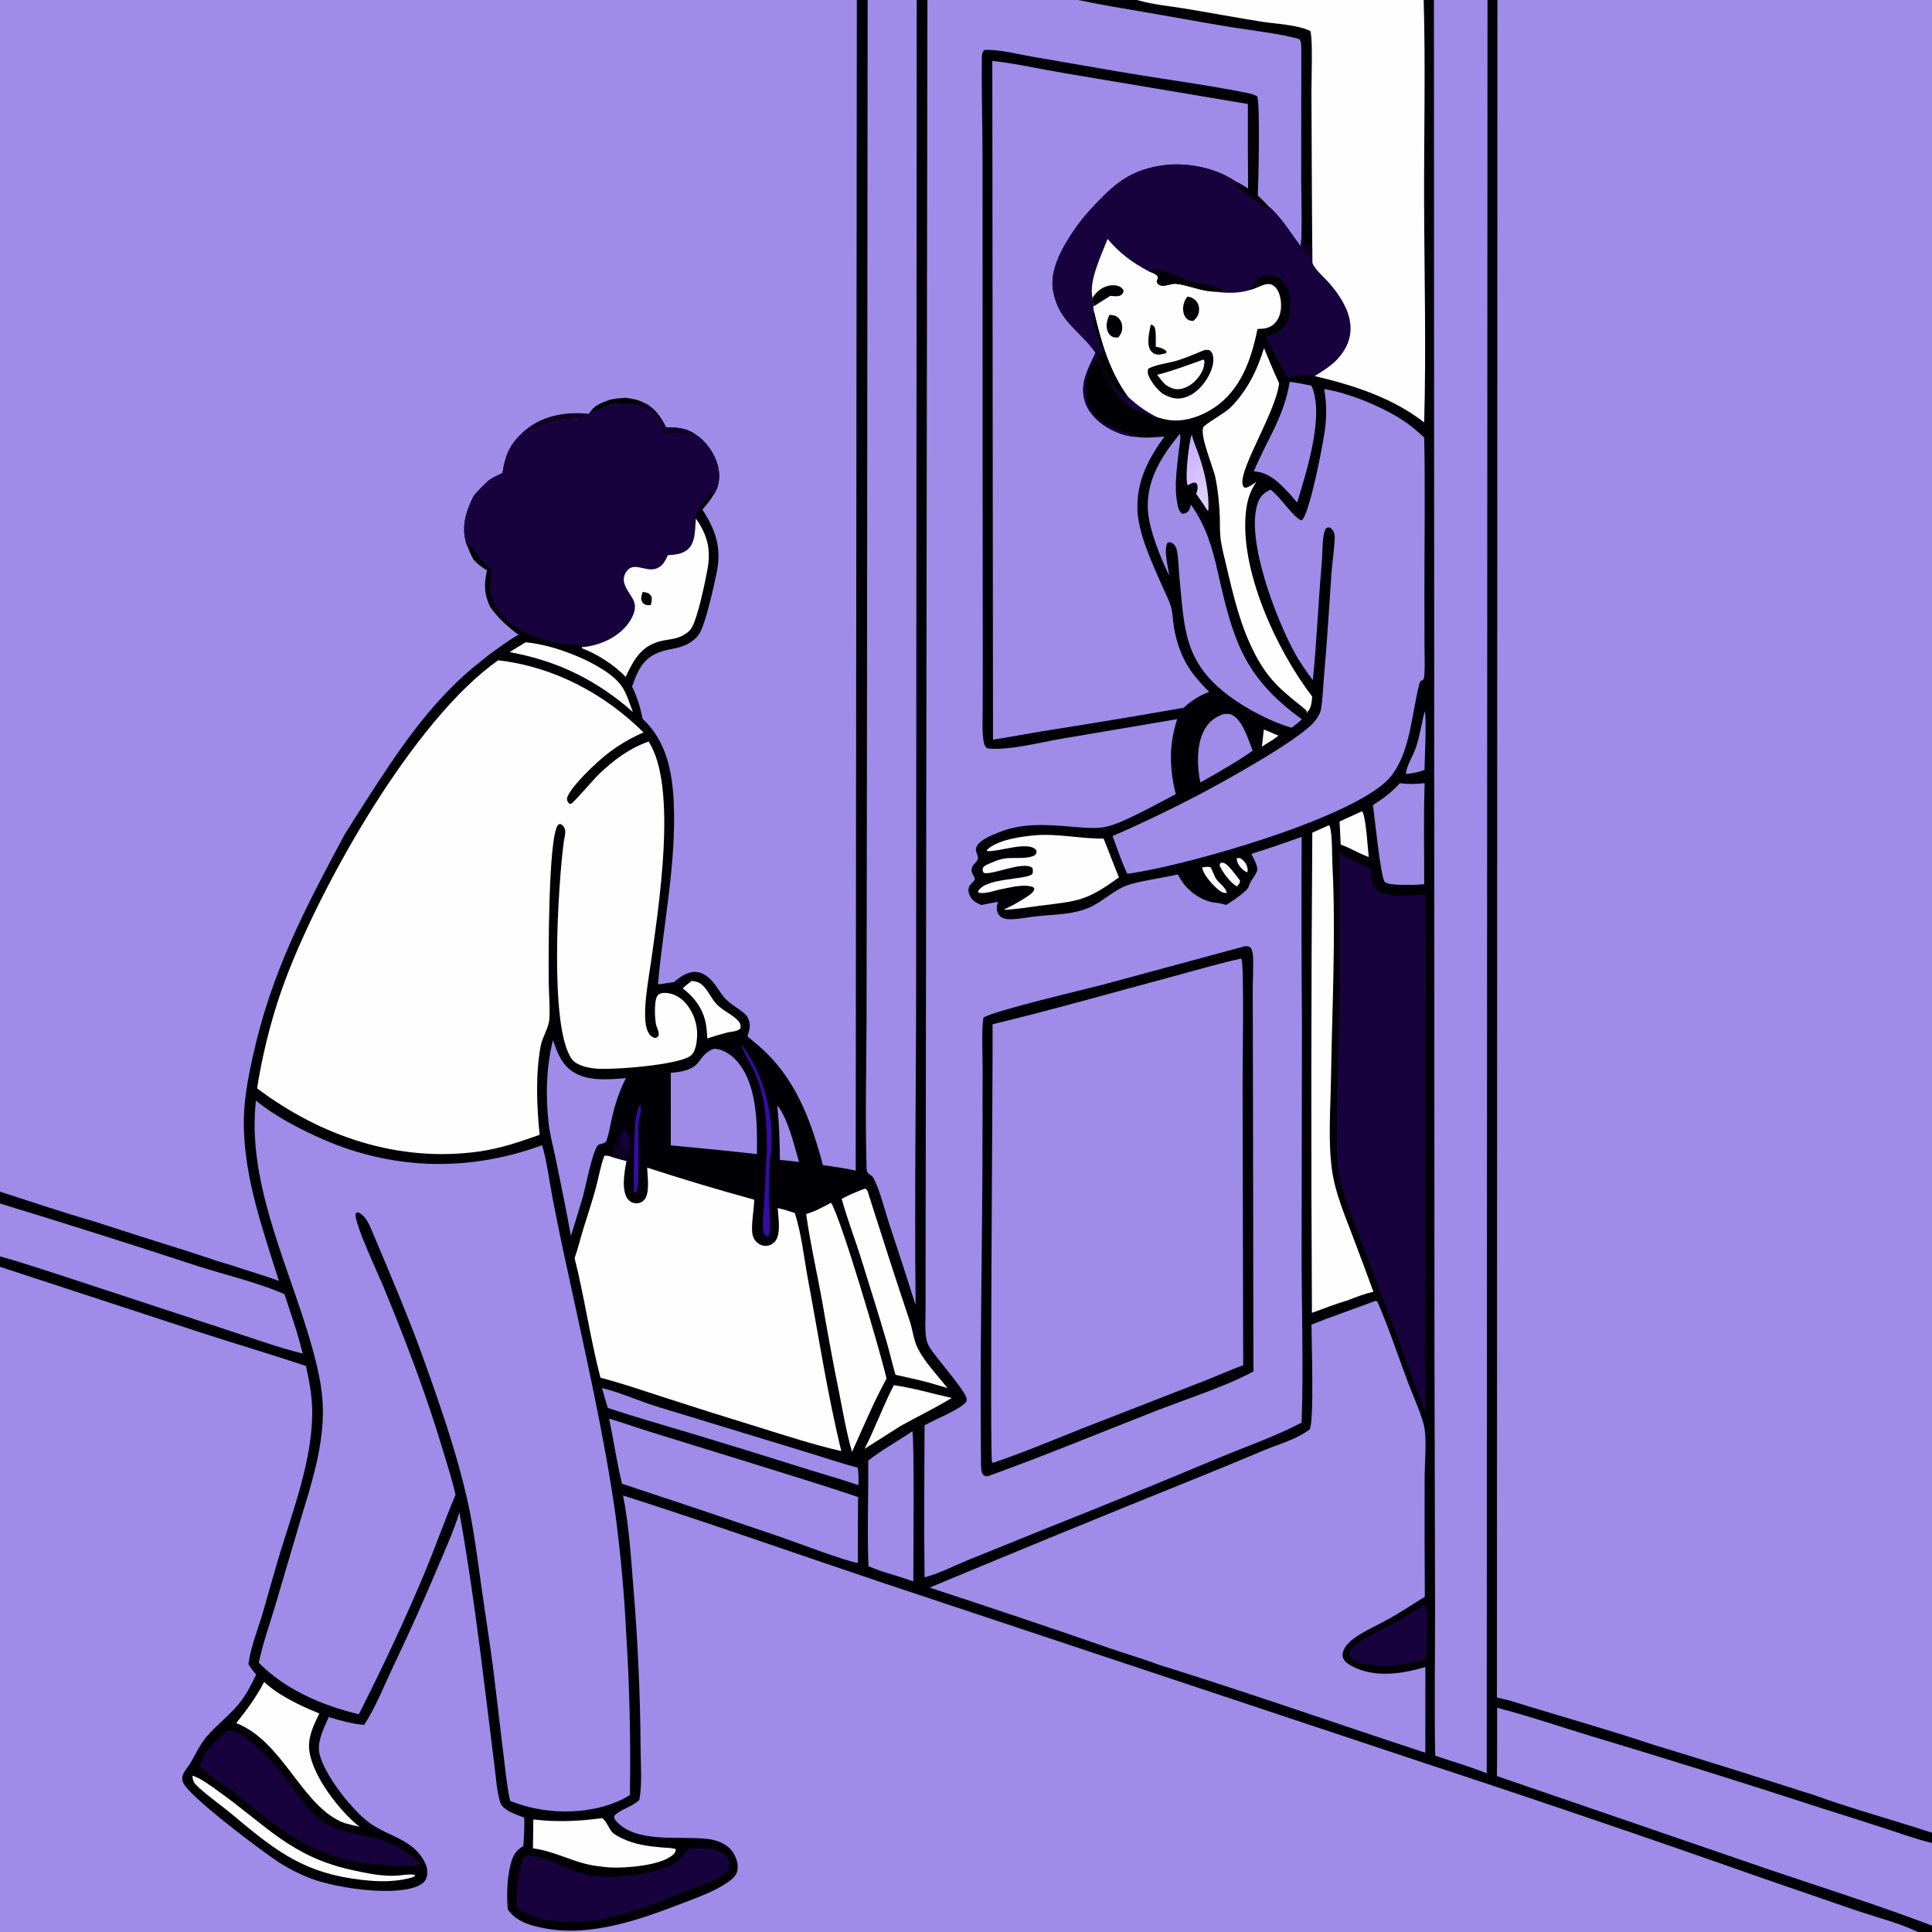 <?xml version="1.0" encoding="utf-8" ?>
<svg xmlns="http://www.w3.org/2000/svg" xmlns:xlink="http://www.w3.org/1999/xlink" width="1024" height="1024">
	<rect width="100%" height="100%" fill="#808080" stroke="none"/>
	<path fill="#010005" d="M0 0L51.08 0L60.041 0L114.493 0L123.258 0L182.45 0L191.539 0L251.14 0L259.564 0L322.542 0L331.437 0L396.575 0L404.231 0L454.148 0L459.876 0L485.891 0L491.559 0L571.45 0L602.759 0L754.581 0L760.013 0L788.412 0L793.665 0L800.597 0L811.075 0L874.428 0L883.075 0L951.274 0L960.86 0L1024 0L1024 971.405L1024 976.832L1024 1020.62L1024 1024L1016.63 1024L0 1024L0 671.441L0 665.902L0 637.89L0 631.599L0 0Z"/>
	<path fill="#9F8BE8" d="M0 0L51.08 0L60.041 0L114.493 0L123.258 0L182.45 0L191.539 0L251.14 0L259.564 0L322.542 0L331.437 0L396.575 0L404.231 0L454.148 0L453.54 620.458C447.796 619.119 441.987 618.402 436.165 617.512C429.645 593.291 421.553 570.989 401.967 554.171L396.14 549.317Q396.393 548.57 396.629 547.818C397.803 544.042 397.718 541.951 395.891 538.461C392.736 535.136 388.472 533.177 385.149 530.041C382.905 527.924 381.227 525.004 379.432 522.51C376.983 519.109 373.819 515.76 369.439 515.212C364.739 514.625 360.586 517.712 357.167 520.534L348.736 521.771C351.576 489.428 358.591 457.519 357.07 424.855C356.318 408.716 352.996 392.341 340.612 381.041C339.339 374.816 337.87 369.632 334.989 363.945C339.093 352.161 342.661 346.5 355.549 344.072C359.325 343.36 362.822 342.531 366.072 340.359C368.042 339.042 369.683 337.614 370.871 335.542C374.18 329.769 378.25 311.095 379.755 303.997C382.57 290.721 379.563 281.269 372.317 270.139C374.448 267.509 376.703 264.938 378.365 261.976C378.439 261.886 378.522 261.803 378.586 261.706C381.247 257.621 381.707 252.249 380.658 247.587C379.163 240.937 374.41 233.883 368.594 230.254C363.799 226.794 358.616 226.597 352.939 226.471C350.498 221.293 346.966 216.285 341.72 213.684C339.256 214.066 336.889 213.785 334.43 213.966C331.239 213.923 327.637 213.591 324.514 214.328C321.255 215.097 314.632 218.925 312.456 218.927L312.178 219.346C311.999 220.615 311.938 220.579 310.973 221.443C305.944 222.894 300.415 221.886 295.156 223.191C288.416 224.863 282.741 229.041 276 230.264C269.79 236.231 267.548 242.371 266.341 250.709C263.962 251.846 261.55 252.91 259.348 254.371C256.349 256.95 253.833 259.702 251.194 262.628C247.108 270.599 244.439 278.755 247.066 287.742C247.231 288.307 247.445 288.819 247.681 289.357C248.664 291.896 249.635 294.288 251.005 296.65C253.181 298.976 255.316 300.741 258.133 302.297C256.407 309.626 256.593 315.004 259.889 321.872C264.028 327.608 269.078 332.192 274.753 336.392C269.349 339.576 264.294 343.303 259.231 346.998L250.394 354.096C226.942 373.817 210.006 399.462 193.626 425.005Q188.14 433.527 182.763 442.117C161.376 482.058 143.788 515.35 133.938 560.163C131.328 572.037 129.065 584.142 129.228 596.342C129.481 615.271 133.887 633.883 139.35 651.911Q143.455 665.433 147.815 678.874C139.759 675.971 131.542 673.597 123.431 670.864L114.016 668.001C96.194 661.866 78.006 656.62 60.103 650.677L50.073 647.451C33.269 642.599 16.651 636.957 0 631.599L0 0Z"/>
	<defs>
		<linearGradient id="gradient_0" gradientUnits="userSpaceOnUse" x1="297.442" y1="220.056" x2="298.236" y2="223.531">
			<stop offset="0" stop-color="#0C0019"/>
			<stop offset="1" stop-color="#13022E"/>
		</linearGradient>
	</defs>
	<path fill="url(#gradient_0)" d="M276 230.264C276.927 229.219 278.005 228.316 279.092 227.442C288.37 219.986 300.65 218.119 312.178 219.346C311.999 220.615 311.938 220.579 310.973 221.443C305.944 222.894 300.415 221.886 295.156 223.191C288.416 224.863 282.741 229.041 276 230.264Z"/>
	<path fill="#010005" d="M331.458 210.827C335.146 211.287 338.404 211.867 341.72 213.684C339.256 214.066 336.889 213.785 334.43 213.966C331.239 213.923 327.637 213.591 324.514 214.328C321.255 215.097 314.632 218.925 312.456 218.927C314.773 214.864 318.693 213.562 322.83 211.993C325.689 211.249 328.523 211.051 331.458 210.827Z"/>
	<path fill="#9F8BE8" d="M793.665 0L800.597 0L811.075 0L874.428 0L883.075 0L951.274 0L960.86 0L1024 0L1024 971.405C1002.81 964.432 981.049 958.571 960.11 950.944Q955.089 949.517 950.154 947.815Q917.122 937.234 883.961 927.066Q878.759 925.569 873.615 923.882C852.77 916.943 831.57 910.934 810.554 904.534L800.033 901.301L793.398 899.714L793.665 0Z"/>
	<path fill="#9F8BE8" d="M0 671.441L108.708 707.031C126.493 712.793 144.496 718.057 162.207 724.01C164.012 732.618 165.637 740.901 165.492 749.753C165.091 774.333 155.952 798.736 148.783 822.023C145.454 832.836 142.518 843.77 139.342 854.629C136.717 863.602 132.859 872.878 131.664 882.15C132.96 884.064 134.26 885.84 135.778 887.586C133.197 892.871 130.69 897.937 127.006 902.571C121.741 909.194 114.836 914.137 109.429 920.563C105.809 924.864 103.692 929.824 100.847 934.598C98.931 937.813 95.381 940.517 97.035 944.742C99.885 952.026 139.643 981.861 148.324 987.416Q152.201 989.867 156.302 991.921Q160.403 993.976 164.687 995.615C177.71 1000.65 208.873 1005.39 221.722 999.523C223.661 998.638 225.273 997.402 225.996 995.336C227.042 992.346 226.367 989.262 224.899 986.548C218.544 974.795 206.422 973.557 196.455 966.584C186.935 959.923 171.507 940.449 169.256 929.05C168.702 926.245 169.103 923.64 169.873 920.912C170.916 917.215 172.704 913.597 174.249 910.08C180.521 912.043 186.413 913.584 192.981 914.252C199.025 905.096 203.477 893.682 208.195 883.737Q220.872 857.232 232.257 830.146C236.21 820.778 240.517 811.324 243.507 801.598C249.343 834.395 253.707 867.703 257.741 900.775L262.154 936.53C262.907 942.358 263.296 948.744 264.847 954.41C265.452 956.619 266.594 957.955 268.493 959.212C271.231 961.027 274.836 962.196 277.876 963.443C278.014 968.493 277.741 973.429 277.387 978.461C273.43 980.724 271.974 983.264 270.77 987.639C268.718 995.094 268.543 1004.28 269.1 1011.95C273.372 1018.34 280.72 1020.48 287.914 1021.91C313.051 1026.9 339.282 1017.43 362.43 1008.48C370.104 1005.51 378.378 1002.62 385.228 997.996C387.643 996.367 390.253 994.337 390.858 991.329C391.488 988.197 390.12 984.046 388.312 981.494C385.413 977.403 380.448 975.402 375.625 974.751C361.18 972.802 337.089 977.424 326.501 965.095C325.724 964.19 325.538 963.661 325.512 962.492C329.017 958.75 334.988 957.793 338.875 953.962C340.417 945.296 339.576 935.354 339.536 926.535Q339.226 883.009 335.568 839.636C334.319 824.06 333.298 807.952 330.222 792.637C376.743 807.485 422.732 823.794 469.023 839.306L756.028 934.796Q845.462 964.204 934.253 995.495L983.943 1012.62C994.642 1016.19 1006.44 1019.21 1016.63 1024L0 1024L0 671.441Z"/>
	<path fill="#9F8BE8" d="M491.559 0L571.45 0L602.759 0C602.931 0.052 603.101 0.106 603.274 0.155C611.254 2.458 620.232 3.221 628.442 4.588C641.946 6.836 655.409 9.355 668.928 11.509C675.822 12.608 688.71 13.179 694.582 16.521C695.944 22.036 695.067 42.282 695.088 49.08L695.516 129.157L695.613 136.961L695 136.085C694.012 135.695 693.041 135.282 692.115 134.759C690.3 133.735 689.922 132.467 689.439 130.572C684.132 123.66 679.062 115.015 672.423 109.397C670.603 107.356 668.546 105.447 666.617 103.504C667.022 97.547 667.994 54.027 666.293 51.03C664.495 50.054 662.609 49.558 660.614 49.163C638.239 44.728 614.569 41.706 591.928 37.778L546.648 29.966C538.804 28.625 529.478 26.026 521.574 26.503C520.634 27.77 520.425 28.838 520.407 30.389C520.194 49.301 520.775 68.321 520.781 87.25L520.818 264.111L520.895 348.314L520.853 375.456C520.845 380.549 520.527 385.859 521.072 390.917C521.295 392.991 521.517 395.271 523.202 396.645C533.948 398.038 551.944 393.365 563.031 391.48L623.932 381.155C619.519 394.925 619.767 406.951 623.175 420.921C613.971 425.647 595.438 436.228 586.331 438.19C581.068 439.324 575.424 438.777 570.106 438.346C556.267 437.226 542.875 435.78 529.629 441.066C525.932 442.541 516.39 446.095 517.291 451.001C517.5 452.142 518.602 454.045 518.334 455.095C517.851 456.993 515.708 458.017 515.159 459.853C514.71 461.356 514.946 462.345 515.711 463.651C516.122 464.354 516.403 464.799 516.642 465.605C517.02 466.881 514.366 468.312 513.788 469.619C513.119 471.132 513.099 472.472 513.699 473.994C514.971 477.224 517.121 478.481 520.202 479.677L529.016 477.929C528.514 479.311 528.214 480.503 528.352 481.988C528.52 483.803 529.319 485.139 530.829 486.201C532.232 487.187 534.386 487.222 536.026 487.196C540.542 487.123 545.142 486.097 549.638 485.618C555.599 484.983 561.716 484.862 567.611 483.807C570.729 483.249 573.939 482.461 576.864 481.231C584.141 478.171 590.215 471.855 597.231 469.281C603.293 467.056 617.054 465.181 624.295 463.482C625.351 465.445 626.433 467.304 627.856 469.034C631.775 473.799 638.031 477.832 644.272 478.448C646.258 478.643 648.069 479.114 649.989 479.627C652.489 477.898 661.087 472.637 661.901 469.783C662.834 466.511 665.117 464.683 666.239 461.697C667.114 459.37 664.296 454.853 663.242 452.587Q676.667 448.353 689.894 443.534Q689.666 493.075 690.068 542.614L689.865 664.064C689.898 693.979 690.928 724.109 689.883 753.996C676.044 761.312 660.655 766.581 646.214 772.621Q598.588 792.606 550.59 811.68L512.957 826.903C505.512 829.982 497.848 833.978 490.049 835.989C489.656 809.161 489.962 782.291 490.034 755.46C495.6 752.288 507.209 747.741 511.318 743.842C512.148 743.054 512.464 742.671 512.374 741.492C512.066 737.459 495.989 719.515 492.775 714.218C491.71 712.462 491.133 710.843 490.834 708.82C490.168 704.295 490.554 699.344 490.56 694.767L490.583 670.673L491.559 0Z"/>
	<path fill="#010005" d="M571.45 0L602.759 0C602.931 0.052 603.101 0.106 603.274 0.155C611.254 2.458 620.232 3.221 628.442 4.588C641.946 6.836 655.409 9.355 668.928 11.509C675.822 12.608 688.71 13.179 694.582 16.521C695.944 22.036 695.067 42.282 695.088 49.08L695.516 129.157L695.613 136.961L695 136.085C694.012 135.695 693.041 135.282 692.115 134.759C690.3 133.735 689.922 132.467 689.439 130.572C690.481 119.736 689.686 108.086 689.699 97.171L689.735 26.129C689.692 24.159 689.838 22.502 688.775 20.819C681.043 18.168 661.239 15.81 652.212 14.331C637.57 11.932 623.005 9.242 608.392 6.699C596.076 4.556 583.671 2.635 571.45 0Z"/>
	<path fill="#0D0023" d="M689.735 26.129C691.151 28.627 690.228 42.936 690.224 46.68C690.217 55.372 689.444 129.001 691.08 130.75C692.607 130.323 694.151 129.992 695.516 129.157L695.613 136.961L695 136.085C694.012 135.695 693.041 135.282 692.115 134.759C690.3 133.735 689.922 132.467 689.439 130.572C690.481 119.736 689.686 108.086 689.699 97.171L689.735 26.129Z"/>
	<path fill="#010005" d="M659.773 501.526C659.842 501.52 659.911 501.507 659.981 501.509C661.658 501.55 661.863 501.492 663.099 502.559C663.87 504.218 664.101 505.804 664.164 507.631C664.372 513.613 663.954 519.668 663.975 525.663L664.097 575.175L664.346 726.896C649.431 734.955 628.82 741.468 612.688 747.785C583.392 759.256 554.208 771.352 524.62 782.032C524.284 782.177 523.849 782.387 523.489 782.43C522.264 782.576 521.868 782.225 520.959 781.541C519.985 779.88 520.002 778.209 519.977 776.326C519.283 723.758 520.479 671.02 520.718 618.441L520.824 566.482C520.836 557.676 520.146 548.142 521.195 539.42C526.067 535.844 575.316 524.341 584.741 521.839L659.773 501.526Z"/>
	<path fill="#9F8BE8" d="M657.49 508.122L658.034 508.32C659.469 512.019 658.585 566.034 658.59 574.377L658.922 723.567C651.769 726.24 644.73 729.4 637.597 732.167L573.309 757.21C557.792 763.374 542.465 769.861 526.635 775.207L525.839 775.241C524.456 772.923 526.288 566.993 526.084 542.877C557.748 535.24 589.232 526.232 620.705 517.804C632.931 514.531 645.141 510.883 657.49 508.122Z"/>
	<path fill="#9F8BE8" d="M525.942 32.277C538.717 33.689 551.755 36.724 564.467 38.832L661.4 55.116Q661.325 77.52 661.522 99.924C659.367 98.534 657.322 97.168 654.934 96.199C643.49 88.376 627.137 85.516 613.613 88.061C599.305 90.754 591.666 96.734 581.825 106.915C577.266 111.631 572.987 116.505 569.299 121.944C563.174 130.978 556.008 143.125 558.221 154.485C561.374 170.673 572.273 175.045 580.675 186.957C576.632 195.629 571.673 204.007 575.396 213.855C578.033 220.828 584.654 225.968 591.33 228.872C594.868 230.411 598.665 231.406 602.529 231.555C607.247 232.347 612.403 231.692 617.146 231.394C608.845 242.923 602.816 254.187 602.84 268.771C602.861 282.207 610.579 298.175 615.888 310.391C617.487 314.069 619.627 317.99 620.701 321.822C621.525 324.761 621.602 328.164 622.031 331.207C622.86 337.089 624.59 343.121 627.111 348.504C630.433 355.596 635.368 361.184 640.856 366.681C635.411 368.894 631.671 371.161 627.304 375.139Q589.845 381.709 552.274 387.606C543.611 389.029 535.005 390.737 526.315 392.004L525.942 32.277Z"/>
	<path fill="#9F8BE8" d="M760.013 0L788.412 0L788.003 939.901C779.2 936.3 769.728 933.623 760.699 930.569C760.169 904.94 760.634 879.226 760.625 853.589L760.287 712.528L760.013 0Z"/>
	<path fill="#9F8BE8" d="M459.876 0L485.891 0L485.568 520.651C485.555 577.7 484.653 634.709 485.302 691.762Q478.487 670.118 471.27 648.605C468.841 641.128 466.631 631.744 463.193 624.808C462.192 622.789 461.464 623.172 460.091 621.771C459.057 620.716 459.311 618.146 459.267 616.687C458.499 590.885 459.238 564.856 459.29 539.025L459.505 393.205L459.876 0Z"/>
	<path fill="#17023D" d="M580.675 186.957C572.273 175.045 561.374 170.673 558.221 154.485C556.008 143.125 563.174 130.978 569.299 121.944C572.987 116.505 577.266 111.631 581.825 106.915C591.666 96.734 599.305 90.754 613.613 88.061C627.137 85.516 643.49 88.376 654.934 96.199L654.232 96.571C655.554 97.415 657.026 98.197 658.121 99.329C656.982 98.936 655.881 98.517 654.771 98.043C655.056 98.891 654.787 98.478 655.739 99.075C660.884 102.302 665.616 107.634 670.967 110.128C671.561 109.916 671.906 109.777 672.423 109.397C679.062 115.015 684.132 123.66 689.439 130.572C689.922 132.467 690.3 133.735 692.115 134.759C693.041 135.282 694.012 135.695 695 136.085L695.613 136.961C695.637 137.648 695.506 138.873 695.7 139.492C696.642 142.489 701.429 146.63 703.566 148.993C714.576 161.164 722.035 176.391 708.613 190.599C705.245 194.164 700.917 196.727 696.802 199.317C694.583 197.685 685.557 199.709 682.552 199.983C678.217 193.299 674.796 185.503 671.042 178.447C671.265 178.398 671.489 178.35 671.712 178.298C676.15 177.264 679.308 175.542 681.658 171.476C684.448 166.65 684.568 160.185 683.03 154.937C682.077 151.687 680.271 148.468 677.165 146.856C674.674 145.564 671.643 145.527 669.015 146.425C667.081 147.085 665.522 148.774 664.647 150.564C664.285 151.303 664.147 151.667 663.536 152.257C663.01 152.765 662.87 153.001 662.607 153.683C662.762 153.649 662.917 153.616 663.071 153.58C666.472 152.769 671.34 149.131 674.646 151.168C676.893 152.553 678.052 155.271 678.569 157.754C679.406 161.777 679.124 166.75 676.62 170.167C674.951 172.444 672.601 173.804 669.803 174.143C669.124 174.225 668.444 174.252 667.762 174.297L666.959 174.356L666.477 174.385C663.282 190.413 657.636 206.807 643.274 216.256C636.089 220.983 626.655 224.151 618.06 222.365Q615.79 221.873 613.554 221.247C613.316 221.286 613.08 221.335 612.841 221.362C611.071 221.563 609.348 220.202 607.986 219.252C606.001 217.87 604.063 218.07 601.939 217.205C596.671 215.058 592.12 209.105 589.121 204.426C587.971 202.632 582.572 190.74 581.425 190.47C581.103 190.394 580.764 190.495 580.434 190.507C577.329 192.917 575.802 200.162 575.387 204.01Q575.328 204.534 575.295 205.06Q575.263 205.586 575.256 206.113Q575.25 206.641 575.27 207.167Q575.29 207.694 575.336 208.219Q575.382 208.744 575.454 209.267Q575.526 209.789 575.624 210.307Q575.723 210.825 575.846 211.337Q575.97 211.85 576.12 212.355Q576.269 212.861 576.443 213.359Q576.617 213.856 576.816 214.344Q577.015 214.833 577.238 215.31Q577.461 215.788 577.707 216.254Q577.954 216.72 578.223 217.173Q578.492 217.626 578.784 218.066Q579.076 218.505 579.389 218.929Q579.702 219.353 580.036 219.761C586.865 228.213 600.513 229.507 602.529 231.555C598.665 231.406 594.868 230.411 591.33 228.872C584.654 225.968 578.033 220.828 575.396 213.855C571.673 204.007 576.632 195.629 580.675 186.957Z"/>
	<path fill="#FEFEFE" d="M587.038 126.65C593.694 134.44 599.894 139.048 608.959 143.859C610.612 144.529 612.752 145.084 613.729 146.642C613.665 147.687 613.457 148.369 613.038 149.326C613.546 150.329 613.894 150.818 615.041 151.247C617.355 152.113 620.723 150.133 623.29 150.415C630.401 151.197 636.917 154.538 644.256 154.567C649.911 155.529 657.132 155.459 662.607 153.683C662.762 153.649 662.917 153.616 663.071 153.58C666.472 152.769 671.34 149.131 674.646 151.168C676.893 152.553 678.052 155.271 678.569 157.754C679.406 161.777 679.124 166.75 676.62 170.167C674.951 172.444 672.601 173.804 669.803 174.143C669.124 174.225 668.444 174.252 667.762 174.297L666.959 174.356L666.477 174.385C663.282 190.413 657.636 206.807 643.274 216.256C636.089 220.983 626.655 224.151 618.06 222.365Q615.79 221.873 613.554 221.247C607.445 218.24 602.794 214.852 597.821 210.257C587.959 196.897 583.524 180.892 579.791 164.964C579.564 164.047 579.497 163.273 579.495 162.329L580.43 161.925C580.384 161.893 580.334 161.867 580.293 161.829C578.929 160.552 579.214 159.674 579.076 157.88C576.869 149.205 583.822 135.092 587.038 126.65Z"/>
	<path fill="#010005" d="M579.076 157.88C581.021 154.741 583.808 152.322 587.492 151.465C589.527 150.991 592.378 151.009 594.132 152.313C594.934 152.91 595.177 153.287 595.541 154.184C595.22 155.395 595.072 155.852 593.886 156.53C592.433 157.36 590.114 156.924 588.533 156.802Q584.426 159.275 580.43 161.925C580.384 161.893 580.334 161.867 580.293 161.829C578.929 160.552 579.214 159.674 579.076 157.88Z"/>
	<path fill="#010005" d="M638.499 185.484C639.379 185.418 640.103 185.48 640.975 185.574C641.877 186.244 642.336 186.85 642.703 187.932C643.828 191.25 642.437 195.56 640.949 198.546C638.385 203.694 633.813 208.832 628.221 210.597C623.644 212.041 620.239 210.85 616.207 208.681C613.591 206.608 611.658 204.304 609.952 201.451C608.732 199.41 607.936 197.896 608.536 195.527C611.851 193.278 620.073 192.37 624.32 190.987C629.144 189.416 633.82 187.435 638.499 185.484Z"/>
	<path fill="#FEFEFE" d="M637.845 190.571L638.365 191.261C638.377 194.01 637.697 196.115 636.233 198.454C633.956 202.09 630.304 205.232 626.024 206.107C622.741 206.778 620.363 205.656 617.691 203.857C616.081 202.313 614.733 200.407 613.339 198.666C621.664 196.54 629.754 193.445 637.845 190.571Z"/>
	<path fill="#010005" d="M629.347 157.198C630.987 157.477 632.165 157.802 633.399 158.951C634.802 160.256 635.525 161.951 635.54 163.864C635.563 166.681 634.51 168.064 632.649 170.068C631.533 169.992 630.754 170.091 629.774 169.491C628.293 168.584 627.481 167.045 627.215 165.356C626.734 162.288 627.468 159.614 629.347 157.198Z"/>
	<path fill="#010005" d="M588.058 166.907C589.637 166.972 590.928 167.022 592.217 168.017Q592.49 168.23 592.74 168.469Q592.989 168.709 593.213 168.974Q593.436 169.238 593.631 169.524Q593.826 169.811 593.99 170.115Q594.154 170.42 594.285 170.74Q594.416 171.061 594.514 171.393Q594.611 171.725 594.674 172.065Q594.736 172.406 594.763 172.751C594.969 175.244 594.31 176.925 592.736 178.817C591.801 178.895 590.983 178.961 590.071 178.655C588.526 178.138 587.481 176.858 586.971 175.356C585.984 172.445 586.735 169.547 588.058 166.907Z"/>
	<path fill="#010005" d="M609.919 172.077C610.611 172.222 611.018 172.279 611.559 172.773C613.003 174.091 612.534 181.547 612.59 183.706C614.713 184.238 617.095 184.631 618.39 186.5L617.853 187.287C616.479 187.585 614.577 188.113 613.178 187.879C611.823 187.652 610.86 187.074 610.018 185.996C607.437 182.694 609.182 175.84 609.919 172.077Z"/>
	<path fill="#010005" d="M608.959 143.859C610.464 143.366 611.996 142.817 613.602 143.012C619.365 143.711 624.891 146.959 630.429 148.638C635.945 150.31 641.984 150.748 647.213 153.281C647.884 153.607 648.131 153.639 648.508 154.269L644.256 154.567C636.917 154.538 630.401 151.197 623.29 150.415C620.723 150.133 617.355 152.113 615.041 151.247C613.894 150.818 613.546 150.329 613.038 149.326C613.457 148.369 613.665 147.687 613.729 146.642C612.752 145.084 610.612 144.529 608.959 143.859Z"/>
	<path fill="#010005" d="M579.791 164.964C583.524 180.892 587.959 196.897 597.821 210.257C596.52 210.181 594.956 209.258 593.903 208.506C589.267 205.198 581.168 189.721 580.252 184.013L580.602 183.805C581.26 185.311 582.138 187.252 583.718 187.939C584.569 186.673 584.498 185.629 584.3 184.165L582.872 183.406C581.802 178.607 578.189 169.458 579.791 164.964Z"/>
	<path fill="#FEFEFE" d="M602.759 0L754.581 0C755.607 35.425 754.7 70.973 754.801 106.423C754.912 145.122 755.95 185.301 754.837 223.865C737.664 210.646 717.599 204.279 696.802 199.317C700.917 196.727 705.245 194.164 708.613 190.599C722.035 176.391 714.576 161.164 703.566 148.993C701.429 146.63 696.642 142.489 695.7 139.492C695.506 138.873 695.637 137.648 695.613 136.961L695.516 129.157L695.088 49.08C695.067 42.282 695.944 22.036 694.582 16.521C688.71 13.179 675.822 12.608 668.928 11.509C655.409 9.355 641.946 6.836 628.442 4.588C620.232 3.221 611.254 2.458 603.274 0.155C603.101 0.106 602.931 0.052 602.759 0Z"/>
	<path fill="#17023D" d="M341.72 213.684C346.966 216.285 350.498 221.293 352.939 226.471C358.616 226.597 363.799 226.794 368.594 230.254C374.41 233.883 379.163 240.937 380.658 247.587C381.707 252.249 381.247 257.621 378.586 261.706C378.522 261.803 378.439 261.886 378.365 261.976L377.732 261.178C375.422 261.809 371.212 268.459 369.863 270.707C369.032 272.093 368.785 273.259 368.855 274.877C368.204 280.362 368.994 287.972 363.934 291.673C361.092 293.751 357.401 294.071 354.001 294.266C352.547 297.317 351.18 300.186 347.74 301.381C341.828 303.434 335.161 296.691 331.395 303.939C330.387 305.881 330.416 308.06 331.2 310.073C333.478 315.927 338.44 318.438 335.761 325.453C333.203 332.149 326.903 337.331 320.433 340.062C316.688 341.642 312.392 342.757 308.327 343.015L307.909 342.468C305.683 341.606 303.071 341.642 300.706 341.388C286.978 339.911 273.555 335.363 264.645 324.154C258.544 316.48 259.621 310.347 260.671 301.446C254.759 298.295 251.562 290.315 248.367 288.77L247.681 289.357C247.445 288.819 247.231 288.307 247.066 287.742C244.439 278.755 247.108 270.599 251.194 262.628C253.833 259.702 256.349 256.95 259.348 254.371C261.55 252.91 263.962 251.846 266.341 250.709C267.548 242.371 269.79 236.231 276 230.264C282.741 229.041 288.416 224.863 295.156 223.191C300.415 221.886 305.944 222.894 310.973 221.443C311.938 220.579 311.999 220.615 312.178 219.346L312.456 218.927C314.632 218.925 321.255 215.097 324.514 214.328C327.637 213.591 331.239 213.923 334.43 213.966C336.889 213.785 339.256 214.066 341.72 213.684Z"/>
	<path fill="#0D0023" d="M341.72 213.684C346.966 216.285 350.498 221.293 352.939 226.471C358.616 226.597 363.799 226.794 368.594 230.254C367.883 230.323 367.326 230.304 366.627 230.151C361.828 229.1 357.502 229.486 352.647 229.996C351.068 227.223 349.862 224.257 348.144 221.555C344.797 216.29 340.136 215.24 334.43 213.966C336.889 213.785 339.256 214.066 341.72 213.684Z"/>
	<path fill="#9F8BE8" d="M793.512 905.158C810.282 909.515 826.684 915.129 843.255 920.162Q905.004 938.667 966.29 958.652Q982.781 963.816 999.218 969.148C1007.41 971.821 1015.62 974.805 1024 976.832L1024 1020.62C995.829 1009.87 966.151 1000.58 937.496 990.853L793.4 941.355C793.572 929.295 793.482 917.219 793.512 905.158Z"/>
	<path fill="#9F8BE8" d="M0 637.89Q52.525 653.915 104.706 671.025C118.49 675.467 138.19 680.202 150.796 685.977C154.138 696.294 157.947 706.865 160.424 717.421C146.576 713.981 132.831 708.92 119.25 704.521L33.017 676.189C22.057 672.701 11.089 668.951 0 665.902L0 637.89Z"/>
	<path fill="#FEFEFE" d="M368.855 274.877C374.801 283.368 376.884 290.895 375.065 301.224C373.843 308.166 369.931 327.045 366.626 332.707C365.861 334.016 364.786 334.972 363.547 335.821C360.346 338.013 357.295 338.621 353.558 339.141C341.079 340.879 336.611 348.025 331.62 358.747C325.676 352.533 316.531 346.602 308.483 343.597L308.327 343.015C312.392 342.757 316.688 341.642 320.433 340.062C326.903 337.331 333.203 332.149 335.761 325.453C338.44 318.438 333.478 315.927 331.2 310.073C330.416 308.06 330.387 305.881 331.395 303.939C335.161 296.691 341.828 303.434 347.74 301.381C351.18 300.186 352.547 297.317 354.001 294.266C357.401 294.071 361.092 293.751 363.934 291.673C368.994 287.972 368.204 280.362 368.855 274.877Z"/>
	<path fill="#010005" d="M340.669 313.728C341.244 313.816 341.825 313.903 342.393 314.029C344.091 314.405 344.532 315.049 345.399 316.423C345.582 318.043 345.328 319.177 344.896 320.738C344.134 320.752 343.229 320.819 342.488 320.637C341.373 320.363 340.399 319.408 340.05 318.325C339.567 316.828 340.198 315.14 340.669 313.728Z"/>
	<path fill="#9F8BE8" d="M135.645 583.302C144.852 590.973 156.646 597.194 167.488 602.226C206.18 620.183 247.431 621.607 287.379 606.976C289.928 616.02 291.131 625.855 292.888 635.127Q296.829 655.528 301.335 675.813C310.318 717.703 320.035 759.611 326.098 802.04Q330.32 833.819 331.916 865.838Q334.582 908.543 333.867 951.325C331.847 952.7 329.546 953.894 327.296 954.851C309.912 962.248 287.689 961.587 270.377 954.507C268.72 947.015 267.987 939.047 267.027 931.433L261.51 885.293C259.652 870.815 257.319 856.392 255.28 841.936C253.034 826.014 251.105 809.993 247.541 794.299C242.274 771.109 234.034 746.964 226.033 724.578C217.477 700.224 207.284 676.412 197.235 652.639C195.596 648.761 193.708 644.121 189.551 642.448L188.397 643.264C187.879 648.668 200.665 675.714 203.35 682.247C214.867 710.263 225.673 738.405 234.385 767.441C236.852 775.662 239.538 783.913 241.448 792.283C235.414 806.396 230.393 820.981 224.434 835.147C214.023 859.896 202.327 884.655 190.187 908.598C170.899 903.986 151.298 895.597 137.164 881.301C139.29 871.051 142.935 860.888 145.936 850.854L159.501 804.868C164.991 786.795 170.754 768.923 171.14 749.829C171.45 734.556 166.974 718.807 162.502 704.321C150.584 665.72 131.012 624.525 135.645 583.302Z"/>
	<path fill="#FEFEFE" d="M264.027 349.97C293.389 353.349 320.096 367.468 341.069 388.169C338.273 389.462 335.49 390.77 332.809 392.292Q326.831 395.652 321.437 399.888C316.25 404.015 302.107 417.133 300.463 423.188C300.728 424.658 300.747 424.917 301.731 426.017C302.056 426.009 302.4 426.101 302.706 425.991C304.002 425.527 314.893 412.772 317.336 410.443C325.404 402.75 333.224 396.838 343.758 393.028C359.372 416.855 348.917 481.442 345.117 509.385C343.882 518.469 339.84 538.581 343.232 546.42C344.021 548.243 344.974 549.34 346.826 550.11C348.18 549.986 348.119 550.016 349.035 549.011C349.386 547.368 348.784 546.168 348.234 544.65C348.106 544.295 347.969 543.943 347.862 543.581C346.977 540.596 346.598 530.218 348.459 527.734C349.35 526.545 350.936 526.25 352.326 526.262C356.458 526.296 360.368 528.365 363.111 531.37C367.631 536.322 369.939 543.389 369.437 550.048C369.211 553.048 368.615 557.51 366.128 559.505C359.913 564.49 324.176 567.259 315.464 566.344C311.518 565.93 305.657 564.769 303.184 561.469C290.79 544.928 295.859 467.587 298.906 445.496C299.245 443.674 299.903 441.465 299.466 439.647C299.145 438.314 298.337 437.526 297.235 436.789C296.522 436.858 296.177 436.7 295.696 437.325C290.487 444.096 290.743 508.034 290.821 519.576C290.866 526.249 291.541 533.096 291.194 539.745C290.924 544.925 287.511 549.337 286.568 554.435C283.766 569.583 284.496 586.174 286.011 601.457C275.193 605.317 265.291 608.718 253.791 610.33C211.327 616.281 170.032 602.287 136.284 576.856Q136.635 574.362 137.072 571.881C140.174 554.337 144.876 536.278 151.133 519.575C170.159 468.787 219.232 381.487 264.027 349.97Z"/>
	<path fill="#9F8BE8" d="M728.921 689.503C729.521 689.57 729.107 689.493 730.087 689.987C736.137 703.906 740.966 718.564 746.282 732.782C748.801 739.52 754.197 751.008 755.14 757.786C756.114 764.79 755.098 776.201 755.089 783.636Q754.98 814.972 755.193 846.307C748.693 850.381 742.216 854.666 735.501 858.373C729.665 861.594 723.239 864.36 717.809 868.233C715.844 869.635 713.981 871.373 712.741 873.464C711.792 875.063 711.168 876.994 711.894 878.814C712.69 880.809 714.79 882.175 716.61 883.126C728.747 889.471 742.961 887.214 755.475 883.57L755.447 928.992C708.197 913.478 661.242 897.001 613.762 882.207C605.645 879.126 597.187 876.732 588.981 873.864Q540.985 857.248 492.71 841.459Q563.114 812.096 633.86 783.569Q651.937 776.271 669.897 768.689C677.558 765.494 687.729 762.726 694.161 757.567C696.613 752.891 695.104 710.821 695.11 702.058C706.287 697.638 717.684 693.771 728.921 689.503Z"/>
	<path fill="#9F8BE8" d="M701.865 206.178C714.906 208.359 731.19 214.992 742.311 221.977C746.872 224.842 750.871 228.238 754.854 231.847C755.45 259.671 754.943 287.582 754.971 315.414L755.023 344.233C755.029 349.063 755.393 354.371 754.77 359.156C754.502 361.213 753.004 359.864 752.365 362.251C748.16 377.964 747.769 397.806 737.481 411.13C720.703 432.861 627.565 459.177 597.531 463.122C594.398 456.757 592.146 449.761 589.697 443.109C604.766 436.631 619.757 429.389 634.306 421.823C647.817 414.769 687.433 392.914 696.316 382.884C698.018 380.961 699.704 378.481 700.146 375.902C701.141 370.098 701.258 363.791 701.792 357.913C703.452 339.664 704.453 321.395 705.755 303.12C706.034 299.194 707.773 286.484 707.374 283.742C707.102 281.87 706.462 280.786 704.935 279.657C703.659 279.515 703.705 279.428 702.697 280.202C701.997 281.604 701.678 282.88 701.447 284.43C700.755 289.075 700.957 293.945 700.54 298.633C698.707 319.244 697.917 339.901 695.836 360.502C692.33 355.765 688.937 351.037 686.114 345.845C676.453 328.076 660.266 286.28 666.498 267.126C667.849 262.975 669.605 261.441 673.376 259.5C679.269 264.053 683.953 272.352 689.362 275.765C690.328 275.597 690.008 275.824 690.614 275.008C694.62 269.613 701.957 232.817 702.626 224.416C703.128 218.105 702.903 212.422 701.865 206.178Z"/>
	<path fill="#FEFEFE" d="M304.552 666.821C306.328 661.821 307.563 656.61 309.104 651.532C311.321 644.226 313.825 637.011 315.815 629.636C317.32 624.058 318.256 618.059 320.289 612.666C321.758 612.261 323.223 612.909 324.64 613.318C327.102 614.004 329.56 614.746 332.059 615.283C332.015 615.508 331.967 615.733 331.927 615.959C330.971 621.259 329.221 631.009 332.756 635.542C333.774 636.848 335.193 637.637 336.851 637.763C338.455 637.885 340.049 637.367 341.217 636.239C344.69 632.88 343.123 623.318 343.019 618.884Q371.185 628.037 399.748 635.865C399.615 641.023 398.565 646.166 398.583 651.309C398.592 653.991 399.043 656.469 401.066 658.387C402.434 659.685 404.306 660.444 406.202 660.331C407.943 660.228 409.526 659.42 410.681 658.122C414.173 654.201 412.451 645.18 412.202 640.283C415.309 641.004 418.274 641.928 421.291 642.96C424.862 654.191 426.12 666.717 428.29 678.319C433.948 708.564 438.588 739.235 445.924 769.116C431.296 765.764 416.774 761.037 402.452 756.564Q377.486 748.926 352.654 740.86C341.238 737.173 329.876 733.243 318.261 730.227C312.797 709.354 309.84 687.787 304.552 666.821Z"/>
	<path fill="#17023D" d="M710.042 451.763C715.169 455.694 720.401 458.016 726.413 460.315C726.608 464.428 726.47 468.508 729.82 471.486C735.371 476.419 748.2 474.454 755.229 474.062C756.069 501.306 755.6 528.693 755.55 555.949L755.479 674.716C755.437 699.39 754.755 723.968 755.795 748.635C755.721 748.575 755.642 748.522 755.574 748.456C754.345 747.248 743.492 715.938 741.468 710.7L722.227 659.885C717.863 648.229 712.684 636.359 710.12 624.148C708.246 615.228 708.648 605.659 708.624 596.577C708.573 577.419 709.532 558.419 709.909 539.291C710.484 510.144 709.997 480.92 710.042 451.763Z"/>
	<path fill="#9F8BE8" d="M322.853 751.892C330.128 754.07 337.307 756.656 344.568 758.905L401.337 776.445C419.19 782.105 437.087 787.408 454.808 793.496Q454.622 810.926 454.715 828.358C450.008 828.137 420.097 816.811 413.26 814.463Q371.547 800.202 329.677 786.407C326.903 775.053 325.24 763.346 322.853 751.892Z"/>
	<path fill="#FEFEFE" d="M704.193 437.445L704.71 437.637C706.245 441.926 705.949 453.236 706.208 458.293C708.146 496.163 705.997 533.976 705.453 571.847C705.228 587.569 703.821 604.507 705.98 620.113C707.643 632.137 712.711 643.948 716.983 655.251Q722.548 669.926 727.942 684.665C723.254 685.701 718.835 687.442 714.374 689.171C707.963 691.087 701.644 693.545 695.353 695.827Q694.612 568.574 695.557 441.318Q699.901 439.44 704.193 437.445Z"/>
	<path fill="#9F8BE8" d="M625.409 229.865C626 232.557 625.068 236.363 624.771 239.113C623.828 247.849 622.278 257.835 623.943 266.53C624.336 268.585 624.721 271.018 626.565 272.263C627.666 272.297 628.348 272.087 629.271 271.447C630.678 270.471 630.833 268.983 631.183 267.424C639.274 278.882 642.505 290.034 645.54 303.523C653.558 339.169 659.189 358.902 690.039 381.253C688.335 382.854 686.427 384.259 684.592 385.707C678.72 384.002 673.357 381.75 667.917 378.96Q659.113 374.579 651.229 368.701C627.218 350.641 627.814 333.162 625.084 305.552C624.63 300.963 624.667 295.387 623.591 290.973C623.313 289.833 622.428 288.414 621.328 287.846C620.119 287.221 619.883 287.312 618.72 287.783C616.688 291.511 619.182 301.009 619.765 305.219C615.212 295.784 609.424 281.822 608.493 271.474C607.03 255.207 615.495 241.916 625.409 229.865Z"/>
	<path fill="#FEFEFE" d="M669.948 184.509C672.546 190.756 675.078 196.984 677.963 203.107C676.281 218.192 657.114 247.733 658.55 256.479C658.757 257.74 658.955 257.896 659.913 258.581C662.051 258.231 664.092 256.581 665.905 255.431C662.844 259.736 661.212 264.695 660.528 269.899C656.418 301.184 676.551 344.515 695.47 369.149C695.315 371.462 695.121 374.158 693.873 376.183C693.347 377.036 693.319 376.835 692.421 377.03L692.744 377.792L693.391 376.996L692.429 377.182L692.426 376.508C680.311 366.622 673.121 361.657 665.466 347.229C657.644 332.484 653.925 316.706 650.162 300.605C648.968 295.496 647.429 290.091 646.867 284.872C646.473 281.21 646.656 277.431 646.516 273.748C646.263 267.06 645.545 259.808 644.214 253.236C643.078 247.63 635.869 231.123 637.763 226.502C638.393 224.965 649.205 218.822 651.57 216.563C660.609 207.932 666.372 196.325 669.948 184.509Z"/>
	<path fill="#FEFEFE" d="M440.409 637.495C445.231 643.955 466.943 717.357 469.877 730.715C463.643 742.034 458.524 754.093 453.243 765.875L451.582 769.499C448.672 759.399 446.88 748.962 444.871 738.656Q440.053 714.964 436.015 691.127C433.204 675.238 429.501 659.398 427.275 643.427C431.97 642.145 436.154 639.794 440.409 637.495Z"/>
	<path fill="#17023D" d="M365.825 979.674C369.156 979.561 372.723 979.368 376.023 979.858C379.364 980.353 383.325 981.35 385.377 984.289C386.383 985.73 386.764 988.141 386.291 989.837C385.547 992.502 383.207 993.892 380.914 995.147C374.977 998.396 367.758 1000.68 361.458 1003.2C337.433 1012.84 309.897 1023.75 283.826 1016.08C280.135 1014.66 276.766 1013.31 273.734 1010.67C273.665 1004.74 274.75 989.115 277.807 984.262C283.6 981.44 299.944 990.176 305.84 992.183C309.154 993.312 312.726 993.987 316.198 994.408C326.936 995.71 348.141 993.363 357.267 987.871C360.697 985.807 362.297 982.28 365.299 980.051C365.472 979.923 365.65 979.8 365.825 979.674Z"/>
	<path fill="#17023D" d="M120.714 917.457C121.248 917.443 121.177 917.436 121.819 917.475C126.496 917.763 129.896 920.816 133.348 923.701Q138.707 928.269 143.531 933.399Q148.354 938.53 152.582 944.161C157.458 950.601 161.948 957.987 168.182 963.209C176.919 970.528 185.598 971.301 196.206 973.66C205.861 975.807 216.244 980.857 222.95 988.221C218 989.183 213.035 989.124 208.018 988.928C201.789 987.966 195.448 988.126 189.194 986.926C162.747 981.848 146.128 967.686 125.961 951.44C119.505 946.24 111.669 941.872 105.864 936.094C108.708 927.539 114.014 923.03 120.714 917.457Z"/>
	<path fill="#9F8BE8" d="M377.997 555.998C378.273 555.98 378.547 555.954 378.823 555.944C382.364 555.816 386.996 558.727 389.405 561.151C401.519 573.339 401.412 595.667 401.191 611.71L382.342 609.666L355.525 607.06L355.535 568.608C373.707 567.26 368.375 559.989 377.997 555.998Z"/>
	<path fill="#9F8BE8" d="M293.077 551.313C295.111 556.885 296.939 562.47 301.579 566.502C309.607 573.476 321.944 572.221 331.764 571.425C328.081 578.536 325.881 585.634 324.131 593.425C323.312 597.067 322.718 601.101 321.435 604.58C320.881 606.08 318.45 606.154 316.958 606.883C313.934 610.412 310.493 628.52 308.984 634.111Q305.87 644.635 302.585 655.106C300.155 641.152 297.152 627.152 294.34 613.263C293.206 607.658 291.605 602.031 290.904 596.356C289.108 581.814 289.474 565.485 293.077 551.313Z"/>
	<path fill="#FEFEFE" d="M548.793 442.709C560.591 441.716 572.947 444.628 584.923 444.466C587.759 451.265 590.192 458.222 593.062 465.014C575.686 477.723 571.297 477.538 550.876 480.101C544.541 480.897 538.246 482.054 531.851 482.197C536.113 480.267 540.636 477.775 544.51 475.134C546.077 474.065 547.883 472.951 548.27 470.969L547.538 470.19C542.489 468.255 534.649 470.581 529.379 471.571C526.125 472.411 522.143 473.757 518.797 473.193L518.35 472.557C521.743 465.093 544.311 466.445 547.2 463.18C547.542 461.889 547.553 461.29 547.178 460.007C542.337 456.064 525.74 464.143 521.355 462.609C520.734 461.395 520.752 461.297 520.944 459.94C521.959 458.587 523.484 458.128 524.985 457.467C527.582 456.323 529.857 455.412 532.679 454.99C537.293 454.3 544.822 455.61 548.647 453.166C549.382 452.001 549.464 452.002 549.296 450.65C545.023 445.36 529.077 451.754 523.207 451.089L523.04 450.538C528.489 445.04 541.517 443.333 548.793 442.709Z"/>
	<path fill="#9F8BE8" d="M483.534 758.579C484.727 761.263 484.048 828.049 484.073 838.19C478.442 836.136 472.593 834.481 466.875 832.667L460.299 830.156C459.589 811.582 460.347 792.767 460.187 774.162C467.457 768.399 475.878 763.875 483.534 758.579Z"/>
	<path fill="#FEFEFE" d="M458.411 630.001C459.906 630.342 460.109 632.205 460.519 633.495C467.559 655.629 474.676 677.869 482.089 699.88C483.727 704.746 484.232 710.441 486.588 714.964C490.353 722.192 497.088 729.219 502.169 735.694L492.07 732.739C486.302 731.203 480.461 729.96 474.634 728.667C472.925 722.882 471.602 716.97 469.925 711.17C465.773 696.808 461.179 682.48 456.752 668.191C453.354 657.224 449.156 646.475 446.119 635.402Q452.088 632.299 458.411 630.001Z"/>
	<path fill="#FEFEFE" d="M139.999 891.456C147.739 898.735 159.512 904.244 169.261 908.189C166.257 914.241 163.037 920.855 163.93 927.814C165.69 941.516 180.007 959.863 190.477 968.206C187.816 967.656 185.203 966.958 182.579 966.261C160.033 957.828 150.486 923.23 125.212 913.275C130.794 906.324 135.906 899.406 139.999 891.456Z"/>
	<path fill="#9F8BE8" d="M742.004 415.099C746.402 415.715 750.702 415.597 755.102 415.1C754.47 432.878 754.885 450.814 754.861 468.611C750.307 469.144 745.781 469.048 741.21 468.947C739.121 468.752 735.663 468.772 734.004 467.462C731.83 465.746 728.463 431.957 727.702 426.711C733.199 423.247 737.595 419.885 742.004 415.099Z"/>
	<path fill="#FEFEFE" d="M318.705 963.697C320.461 963.263 322.932 969.553 324.365 971.01C325.8 972.47 327.919 973.497 329.756 974.394C336.373 977.626 343.482 978.544 350.736 979.192C353.213 979.413 355.817 979.299 358.189 980.093C358.151 981.264 357.773 982.031 356.913 982.863C350.743 988.825 331.299 990.262 323.262 989.791C317.902 989.35 312.842 988.712 307.674 987.141C299.12 984.541 291.433 980.839 282.479 979.631L282.68 964.364C295.042 965.783 306.417 965.38 318.705 963.697Z"/>
	<path fill="#9F8BE8" d="M319.089 735.715C328.897 738.069 338.508 742.509 348.185 745.506L425.637 769.126C435.284 771.997 444.763 775.341 454.513 777.869C455.227 780.923 455.028 784.059 455.001 787.178C446.36 784.134 437.415 781.696 428.665 778.945Q397.169 769.009 365.547 759.482C351.082 755.122 336.465 751.03 322.149 746.209C321.016 742.761 320.103 739.202 319.089 735.715Z"/>
	<path fill="#9F8BE8" d="M683.571 202.371C687.424 202.887 691.226 203.636 695.041 204.374C702.274 219.824 692.334 250.357 687.521 266.403C686.439 265.056 685.297 263.752 684.181 262.432C678.702 256.595 673.103 250.28 664.549 249.844C671.46 233.072 680.522 221.153 683.571 202.371Z"/>
	<path fill="#17023D" d="M754.83 850.507L755.539 850.789C757.122 856.758 755.991 872.743 755.909 879.74C752.417 879.94 748.985 880.89 745.573 881.613C736.193 883.599 729.201 883.43 719.867 881.168Q718.907 880.667 717.978 880.112C716.428 879.165 715.738 878.299 715.327 876.483C715.618 875.045 715.62 874.501 716.698 873.449C721.992 868.285 733.827 863.002 740.452 859.392C745.437 856.675 750.171 853.75 754.83 850.507Z"/>
	<path fill="#9F8BE8" d="M648.152 378.542C649.457 378.448 651.251 378.195 652.495 378.705C658.531 381.179 661.699 392.201 663.921 397.854C657.996 402.166 651.572 405.873 645.259 409.578L636.215 414.721C634.488 406.597 634.134 395.632 637.777 387.939C639.995 383.254 643.353 380.353 648.152 378.542Z"/>
	<path fill="#FEFEFE" d="M102.007 941.171C106.431 942.4 111.985 946.739 115.734 949.403C141.045 967.385 154.009 983.983 186.451 991.136C194.078 992.818 202.912 994.696 210.746 994.098C212.825 993.94 218.369 992.995 220.141 993.906L219.242 994.827C215.153 996.125 210.824 996.769 206.548 996.993C199.626 997.355 192.563 996.601 185.723 995.537C158.474 991.295 143.428 978.695 123.109 961.73C117.345 956.917 110.992 952.565 105.468 947.515C103.113 945.362 102.145 944.352 102.007 941.171Z"/>
	<path fill="#FEFEFE" d="M473.753 734.198C484.087 735.612 494.267 738.686 504.441 740.959C495.693 746.287 486.308 750.794 477.35 755.786L458.228 767.924C463.874 756.926 468.025 745.199 473.753 734.198Z"/>
	<path fill="#FEFEFE" d="M278.577 340.429C287.772 341.236 298.364 344.534 306.764 348.191C314.325 351.483 325.474 357.257 329.974 364.403C332.366 368.201 333.809 373.219 335.442 377.412L331.633 374.093C312.961 358.786 293.77 350.02 270.111 345.619L278.577 340.429Z"/>
	<path fill="#FEFEFE" d="M366.621 519.892C368.731 520.185 370.33 520.454 371.983 521.871C375.341 524.75 376.932 529.266 379.989 532.414C383.325 535.85 388.232 537.659 391.407 541.217C392.533 542.479 392.617 543.391 392.488 545.018C391.274 546.595 387.877 546.802 385.957 547.138C382.206 548.098 378.53 549.18 374.848 550.379C374.746 548.39 374.666 546.375 374.41 544.399C373.278 535.672 368.701 529.089 361.866 523.864C363.321 522.403 365.005 521.169 366.621 519.892Z"/>
	<path fill="#FEFEFE" d="M721.92 429.971C723.972 432.425 724.962 449.932 725.452 454.262C722.551 453.136 719.79 451.84 717 450.466C714.917 449.322 712.799 448.464 710.59 447.609C710.457 443.551 710.194 439.492 709.985 435.437L721.92 429.971Z"/>
	<defs>
		<linearGradient id="gradient_1" gradientUnits="userSpaceOnUse" x1="626.286" y1="237.179" x2="642.986" y2="264.57">
			<stop offset="0" stop-color="#C8AFFF"/>
			<stop offset="1" stop-color="#E1D1FF"/>
		</linearGradient>
	</defs>
	<path fill="url(#gradient_1)" d="M631.634 230.382C632.61 234.236 634.321 237.968 635.608 241.736C638.649 250.636 640.914 261.096 640.495 270.539L639.897 270.489L638.742 268.658C637.254 266.293 635.565 264.014 633.981 261.709C634.582 260.143 635.025 258.757 634.597 257.056C634.353 256.089 634.18 256.214 633.403 255.74C632.018 255.798 631.133 256.322 629.948 256.965L629.449 257.241C627.958 253.24 630.062 234.859 631.634 230.382Z"/>
	<path fill="#370BA5" d="M392.774 553.419C405.47 569.633 411.08 593.588 408.288 613.907C408.236 614.285 408.152 614.659 408.076 615.033Q407.526 625.48 407.498 635.942C407.508 641.351 408.959 649.348 407.52 654.444C407.309 655.193 407.382 654.969 406.648 655.339L405.509 654.608C404.969 653.662 404.624 653.059 404.501 651.954C404.03 647.729 404.726 642.555 404.955 638.298L406.436 610.731C406.526 596.093 406.048 582.129 400.044 568.47C397.801 563.367 394.407 558.765 392.774 553.419Z"/>
	<path fill="#9F8BE8" d="M411.949 585.861C417.528 592.441 421.053 607.403 423.485 615.86Q418.443 615.245 413.384 614.8C413.255 605.15 413.005 595.46 411.949 585.861Z"/>
	<path fill="#9F8BE8" d="M755.171 376.864C756.209 383.565 755.116 400.368 755.024 408.054C751.789 409.35 748.599 409.882 745.165 410.241C745.328 406.206 748.951 400.554 750.331 396.611C752.556 390.249 753.428 383.378 755.171 376.864Z"/>
	<path fill="#0D0023" d="M324.64 613.318C323.894 611.037 325.826 607.288 326.728 605.134C327.857 602.438 328.073 599.912 330.889 598.43C332.126 598.581 332.25 598.69 332.97 599.743C335.049 602.782 335.025 610.272 333.467 613.64C333.161 614.3 333.018 614.276 332.567 614.731C332.392 614.909 332.229 615.099 332.059 615.283C329.56 614.746 327.102 614.004 324.64 613.318Z"/>
	<path fill="#17023D" d="M330.763 599.801C332.015 600.781 332.5 602.341 332.924 603.867C333.539 606.081 333.735 607.643 332.548 609.659C332.351 609.58 332.148 609.514 331.958 609.42C330.801 608.853 330.271 607.95 329.897 606.757C329.133 604.323 329.63 602.005 330.763 599.801Z"/>
	<path fill="#370BA5" d="M339.185 585.386C340.542 586.991 338.925 592.527 338.624 594.668C338.124 598.229 338.407 601.749 338.406 605.324C338.403 613.185 338.647 621.484 337.913 629.291C337.748 631.054 337.623 631.387 336.224 632.485C335.499 629.952 336.19 598.432 336.685 594.456C337.075 591.335 337.792 588.216 339.185 585.386Z"/>
	<path fill="#FEFEFE" d="M637.155 459.756C638.702 459.534 640.142 459.175 641.656 459.716C642.795 461.716 643.458 464.152 644.724 466.024C646.197 468.202 650.082 470.698 650.171 473.367C648.579 473.325 647.463 472.886 646.215 471.927C643.141 469.562 637.73 463.662 637.155 459.756Z"/>
	<path fill="#FEFEFE" d="M647.046 457.237C647.581 457.25 647.921 457.244 648.466 457.329C650.791 457.693 655.581 464.636 657.162 466.631C657.359 468.164 656.553 468.621 655.656 469.804C652.123 467.99 647.921 462.206 646.341 458.604L647.046 457.237Z"/>
	<path fill="#FEFEFE" d="M669.831 386.665C672.47 387.634 675.032 388.831 677.607 389.957L674.724 392.034L668.772 395.727C669.273 392.732 669.514 389.684 669.831 386.665Z"/>
	<path fill="#FEFEFE" d="M655.487 454.837L657.22 454.813C658.309 455.433 659.124 456.058 659.851 457.079C661.045 458.756 661.446 460.316 661.183 462.329C659.99 461.943 659.236 461.462 658.356 460.579C656.74 458.957 655.521 457.171 655.487 454.837Z"/>
</svg>
